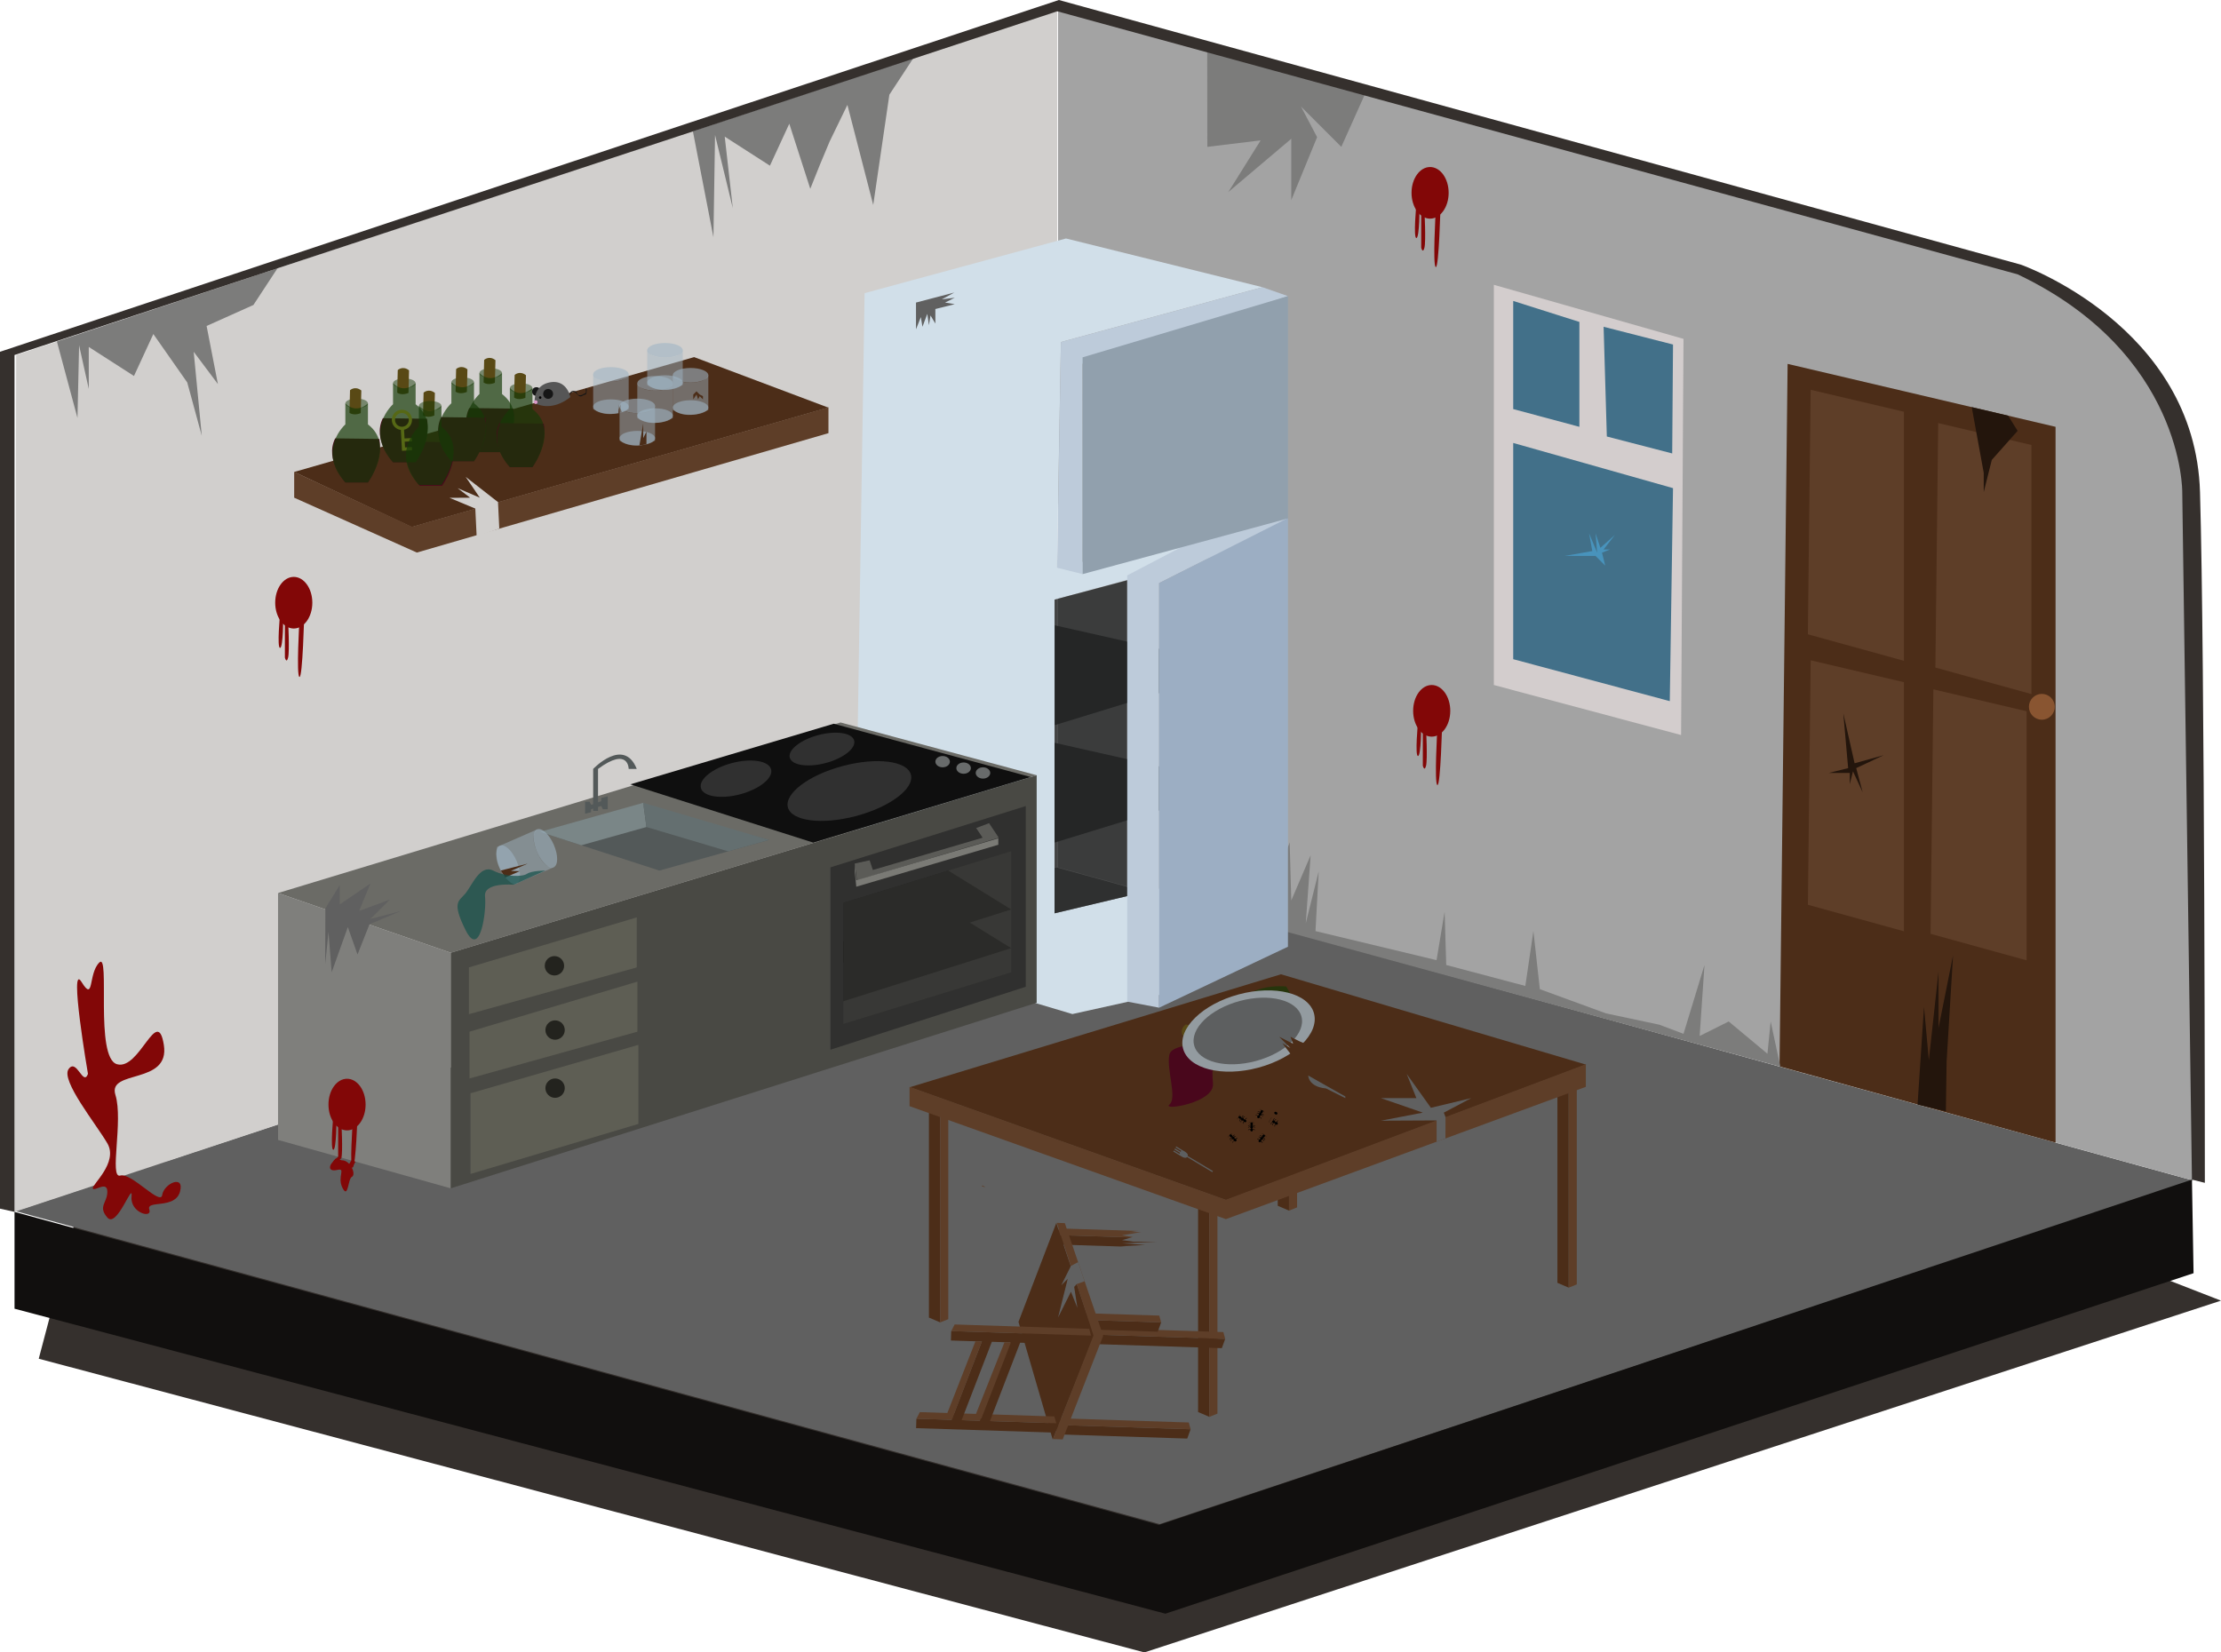 <svg xmlns="http://www.w3.org/2000/svg" viewBox="0 0 1376 1024"><defs><style>.cls-1{fill:#35302d;}.cls-2{fill:#606060;}.cls-3{fill:#3a1c05;}.cls-4{fill:#d1cfcd;}.cls-5{fill:#a3a3a3;}.cls-6{fill:#d3cdcd;}.cls-7{fill:#427089;}.cls-8{fill:#4893bc;}.cls-9{fill:#4c2d18;}.cls-10{fill:#5e3e28;}.cls-11{fill:#895531;}.cls-12{fill:#23150c;}.cls-13{fill:#7c7c7b;}.cls-14{fill:#110f0e;}.cls-15{fill:#d1dfe9;}.cls-16,.cls-46{fill:#252626;}.cls-16{opacity:0.82;}.cls-17{fill:#6b6b66;}.cls-18{fill:#7f7f7c;}.cls-19{fill:#494944;}.cls-20,.cls-23{fill:#153a06;}.cls-20{opacity:0.48;}.cls-21{fill:#594915;}.cls-22{fill:#49071c;}.cls-23{opacity:0.68;}.cls-24,.cls-25,.cls-26{fill:#9fb5c4;}.cls-24{opacity:0.59;}.cls-25{opacity:0.47;}.cls-26{opacity:0.56;}.cls-27{fill:#161616;}.cls-28{fill:#565656;}.cls-29{fill:#db9aca;}.cls-30,.cls-51,.cls-52{fill:none;stroke-miterlimit:10;}.cls-30{stroke:#e2ce35;stroke-width:2px;}.cls-31{fill:#535959;}.cls-32{fill:#7a8687;}.cls-33{fill:#646f70;}.cls-34{fill:#0f0f0f;}.cls-35{fill:#303030;}.cls-36{fill:#686b6b;}.cls-37{fill:#15514a;opacity:0.71;}.cls-38{fill:#30302f;}.cls-39{fill:#5b5b57;}.cls-40{fill:#7a7a75;}.cls-41{fill:#42423f;opacity:0.49;}.cls-42{fill:#5e5e54;}.cls-43{fill:#23231e;}.cls-44{fill:#820707;}.cls-45{fill:#5d5f60;}.cls-47{fill:#bdcbda;}.cls-48{fill:#9caec3;}.cls-49{fill:#91a0ad;}.cls-50{fill:#939ba0;}.cls-51,.cls-52{stroke:#000;}.cls-51{stroke-width:0.25px;}.cls-52{stroke-width:0.1px;}</style></defs><g id="piece"><polygon class="cls-1" points="24 842 709 1024 1376 806 1340 792 57 717 24 842"/><polygon class="cls-2" points="9.5 750.5 654.5 537.5 1358.5 731.5 718.5 944.5 9.5 750.5"/><path class="cls-3" d="M919,581" transform="translate(-287.5 -49.5)"/><polygon class="cls-4" points="9 751 10 220 74.89 198.47 655 6 655 537 9 751"/><path class="cls-5" d="M943,56l597,163s104,42,106,159,0,403,0,403L943,587Z" transform="translate(-287.5 -49.5)"/><polygon class="cls-6" points="925.5 176.5 1043 210 1041.5 455.5 925.5 424.5 925.5 176.5"/><polygon class="cls-7" points="937.5 186.5 978.5 199.5 978.5 264.5 937.5 253.5 937.5 186.5"/><polygon class="cls-7" points="993.5 202.5 1036.5 213.5 1036 281 995.5 270.5 993.5 202.5"/><polygon class="cls-7" points="937.5 274.5 1036.5 302.5 1034.5 434.5 937.5 408.5 937.5 274.5"/><polygon class="cls-8" points="989.5 342.5 988.5 330.5 991.5 339.5 1000.5 331.5 993.5 340.5 997.5 340.5 992.5 342.5 994.5 350.5 988.5 344.5 969.5 344.5 986.5 341.5 984.5 330.5 989.5 342.5"/><polygon class="cls-9" points="1102.5 660.85 1107.5 225.5 1273.5 264.5 1273.5 708.08 1102.5 660.85"/><polygon class="cls-10" points="1120.04 393.07 1121.78 241.56 1179.54 255.14 1179.54 409.5 1120.04 393.07"/><polygon class="cls-10" points="1199.06 413.69 1200.8 262.19 1258.56 275.76 1258.56 430.12 1199.06 413.69"/><polygon class="cls-10" points="1120.06 560.69 1121.8 409.19 1179.56 422.76 1179.56 577.12 1120.06 560.69"/><polygon class="cls-10" points="1196.06 578.69 1197.8 427.19 1255.56 440.76 1255.56 595.12 1196.06 578.69"/><circle class="cls-11" cx="1265" cy="438" r="8"/><polygon class="cls-12" points="1145 476 1142 442 1149 473 1167 468 1150 476 1154 491 1148 478 1146 486 1146 479 1133 479 1145 476"/><polygon class="cls-13" points="737 561 1103 661 1097 633 1095 653 1071 633 1053 642 1056 598 1043 640.66 1028 635 995 628 954 613 950 577 945 611 896 598 895 565 890 595 815 577 817 540 809 572 812 530 800 558 799 522 785 561 720.5 556.5 737 561"/><polygon class="cls-12" points="1221.57 252.3 1229 293 1229 305 1234 285 1250 267 1244.11 257.59 1221.57 252.3"/><polygon class="cls-13" points="95 207 116 237 125 270 120 218 135 238 128 202 157 189 171.91 166.28 35.26 211.62 48 259 49 214 55 241 55 215 83 233 95 207"/><polygon class="cls-13" points="489 76.67 502 117 508 102 514 87.67 525 65 541 127 551 58.67 565.91 35.95 429.26 81.29 442 147 443 83.67 454 129 449 84.67 477 102.67 489 76.67"/><polygon class="cls-13" points="747.92 31.73 748 91 781 87 761 119 800 86 800 124 816 85 806 66 831 91 845.61 58.41 747.92 31.73"/><polygon class="cls-12" points="1188 684.52 1192 624 1195 657 1201 602 1201 637 1210 592 1206 658 1205.55 688.65 1188 684.52"/><polygon class="cls-14" points="9 751 9 811 722 1000 1359 789 1358 731 718 945 9 751"/><path class="cls-1" d="M296.5,800.5l-9-2v-531l656-218,596,164s108,38,111,141,3,428,3,428l-8-2-6-426s1-86-102-135l-595-163-646,213Z" transform="translate(-287.5 -49.5)"/></g><g id="meuble"><polygon class="cls-15" points="535.65 181.67 660.44 147.78 782.14 177.98 657.28 211.96 654.91 346.3 654.91 351.83 797.5 318.5 797.5 332.5 653.33 371.58 653.33 565.98 746.58 543.85 746.58 610.23 664.39 628.41 529.26 588.11 535.65 181.67"/><polygon class="cls-16" points="653.33 371.58 698.37 359.61 698.37 555.29 653.33 565.98 653.33 371.58"/><polygon class="cls-17" points="520.75 447.71 642.26 480.42 279.26 590.41 172.26 553.41 520.75 447.71"/><polyline class="cls-18" points="279.26 590.41 279.26 736.41 172.26 706.41 172.26 553.41"/><polygon class="cls-19" points="279.26 736.41 279.26 590.41 642.26 480.42 642.26 621.41 279.26 736.41"/><polygon class="cls-9" points="430.04 221.3 513.18 252.6 255.08 326.65 182.25 292.48 430.04 221.3"/><polygon class="cls-10" points="182.26 292.42 182.26 308.42 258.26 342.42 513.26 268.42 513.26 252.41 255.26 326.42 182.26 292.42"/><polygon class="cls-4" points="294.47 315.17 278.5 308.5 291.26 308.42 283.5 302.5 297.26 308.42 288.5 295.5 308.53 311.14 309.33 327.6 295.3 332.42 294.47 315.17"/><ellipse class="cls-20" cx="250.5" cy="237.5" rx="7" ry="3"/><path class="cls-21" d="M533.58,292.83l.35-14s3.08-2.92,7,.17l-.35,14S536.53,294.9,533.58,292.83Z" transform="translate(-287.5 -49.5)"/><path class="cls-22" d="M524.7,308.66,552,309s3,12-7,27H531S518,322,524.7,308.66Z" transform="translate(-287.5 -49.5)"/><ellipse class="cls-20" cx="304.03" cy="231.2" rx="7" ry="3"/><path class="cls-21" d="M587.11,286.53l.35-14s3.07-2.93,7,.17l-.35,14S590.06,288.6,587.11,286.53Z" transform="translate(-287.5 -49.5)"/><path class="cls-22" d="M578.23,302.37l27.3.33s3,12-7,27h-14S571.53,315.7,578.23,302.37Z" transform="translate(-287.5 -49.5)"/><path class="cls-23" d="M584.53,280.7v13s-18,16,0,36h14s17-23,0-36v-13S591.53,287.7,584.53,280.7Z" transform="translate(-287.5 -49.5)"/><ellipse class="cls-20" cx="322.88" cy="240.53" rx="7" ry="3"/><path class="cls-21" d="M606,295.85l.35-14s3.07-2.93,7,.17L613,296S608.92,297.93,606,295.85Z" transform="translate(-287.5 -49.5)"/><path class="cls-22" d="M597.09,311.69l27.29.34s3,12-7,27h-14S590.38,325,597.09,311.69Z" transform="translate(-287.5 -49.5)"/><path class="cls-23" d="M603.38,290v13s-18,16,0,36h14s17-23,0-36V290S610.38,297,603.38,290Z" transform="translate(-287.5 -49.5)"/><ellipse class="cls-20" cx="220.96" cy="250" rx="7" ry="3"/><path class="cls-21" d="M504,305.32l.35-14s3.07-2.93,7,.17l-.35,14S507,307.4,504,305.32Z" transform="translate(-287.5 -49.5)"/><path class="cls-22" d="M495.16,321.16l27.3.34s3,12-7,27h-14S488.46,334.5,495.16,321.16Z" transform="translate(-287.5 -49.5)"/><path class="cls-23" d="M501.46,299.5v13s-18,16,0,36h14s17-23,0-36v-13S508.46,306.5,501.46,299.5Z" transform="translate(-287.5 -49.5)"/><path class="cls-21" d="M549.58,306.83l.35-14s3.08-2.92,7,.17l-.35,14S552.53,308.9,549.58,306.83Z" transform="translate(-287.5 -49.5)"/><path class="cls-22" d="M541.16,323.16l27.3.34s3,12-7,27h-14S534.46,336.5,541.16,323.16Z" transform="translate(-287.5 -49.5)"/><ellipse class="cls-20" cx="286.65" cy="236.88" rx="7" ry="3"/><path class="cls-21" d="M569.74,292.2l.35-14s3.07-2.93,7,.17l-.34,14S572.69,294.28,569.74,292.2Z" transform="translate(-287.5 -49.5)"/><path class="cls-22" d="M560.86,308l27.29.34s3,12-7,27h-14S554.15,321.38,560.86,308Z" transform="translate(-287.5 -49.5)"/><path class="cls-23" d="M567.15,286.38v13s-18,16,0,36h14s17-23,0-36v-13S574.15,293.38,567.15,286.38Z" transform="translate(-287.5 -49.5)"/><ellipse class="cls-24" cx="378.5" cy="232" rx="11" ry="4.5"/><path class="cls-25" d="M655,281s0,5,11,5,11-5,11-5v22s-12,7-22,0Z" transform="translate(-287.5 -49.5)"/><ellipse class="cls-26" cx="378.5" cy="252" rx="11" ry="4.5"/><polygon class="cls-9" points="383.15 256.08 383.5 250.5 383.5 253.5 384.5 250.5 384.5 253.5 385.3 255.54 383.15 256.08"/><ellipse class="cls-24" cx="411.99" cy="217.05" rx="11" ry="4.5"/><path class="cls-25" d="M688.49,266.05s0,5,11,5,11-5,11-5v22s-12,7-22,0Z" transform="translate(-287.5 -49.5)"/><ellipse class="cls-26" cx="411.99" cy="237.05" rx="11" ry="4.5"/><ellipse class="cls-24" cx="427.84" cy="232.53" rx="11" ry="4.5"/><path class="cls-25" d="M704.34,281.53s0,5,11,5,11-5,11-5v22s-12,7-22,0Z" transform="translate(-287.5 -49.5)"/><ellipse class="cls-26" cx="427.84" cy="252.53" rx="11" ry="4.5"/><ellipse class="cls-24" cx="405.84" cy="237.53" rx="11" ry="4.5"/><path class="cls-25" d="M682.34,286.53s0,5,11,5,11-5,11-5v22s-12,7-22,0Z" transform="translate(-287.5 -49.5)"/><ellipse class="cls-26" cx="405.84" cy="257.53" rx="11" ry="4.5"/><ellipse class="cls-24" cx="394.84" cy="251.53" rx="11" ry="4.5"/><path class="cls-25" d="M671.34,300.53s0,5,11,5,11-5,11-5v22s-12,7-22,0Z" transform="translate(-287.5 -49.5)"/><ellipse class="cls-26" cx="394.84" cy="271.53" rx="11" ry="4.5"/><polygon class="cls-9" points="396.15 276.02 398.5 262.5 398.5 271.5 400.5 267.5 400.5 271.5 400.5 275.38 396.15 276.02"/><polygon class="cls-9" points="429.5 244.5 431.5 242.5 433.5 244.5 435.5 245.5 435.5 247.5 433.5 245.5 432.5 247.5 431.5 244.5 429.5 247.5 429.5 244.5"/><circle class="cls-27" cx="332.35" cy="242.64" r="2.69"/><path class="cls-28" d="M640.84,295.6a13.93,13.93,0,0,0-1-3c-1.43-3.13-4.71-7.43-11.66-6.15-10.64,2-9.42,12.82-9.42,12.82S628.45,305.37,640.84,295.6Z" transform="translate(-287.5 -49.5)"/><path class="cls-27" d="M640.56,294.4s1.55-4.14,4.08-1,3.51,1.2,4.67.85,1.58-.07,1.66-2.5-.83-1.45-.58-.62c.43,1.47-.08,2.42-.93,2.27-2.25,1.88-4.53.95-4.49-.26s-4-2.81-4.52.94Z" transform="translate(-287.5 -49.5)"/><circle class="cls-27" cx="339.59" cy="244.1" r="3.07"/><circle class="cls-29" cx="331.89" cy="249.19" r="1.15"/><circle cx="334.66" cy="246.37" r="0.77"/><circle class="cls-30" cx="249" cy="260.19" r="5.27"/><polyline class="cls-30" points="249.29 265.45 249.99 278.31 255.25 278.03"/><line class="cls-30" x1="255.24" y1="272.46" x2="249.68" y2="272.76"/><ellipse class="cls-20" cx="266.5" cy="251.5" rx="7" ry="3"/><path class="cls-23" d="M547,301v13s-18,16,0,36h14s17-23,0-36V301S554,308,547,301Z" transform="translate(-287.5 -49.5)"/><path class="cls-23" d="M531,287v13s-18,16,0,36h14s17-23,0-36V287S538,294,531,287Z" transform="translate(-287.5 -49.5)"/><polygon class="cls-31" points="334.5 515.5 408.5 539.5 476.5 520.5 398.5 499.5 334.5 515.5"/><polygon class="cls-32" points="398.5 497.5 400.5 512.5 360.14 523.82 334.5 515.5 398.5 497.5"/><polygon class="cls-33" points="451.17 527.58 476.5 520.5 398.5 497.5 400.5 512.5 451.17 527.58"/><path class="cls-31" d="M655,552V526s19-20,27,0h-5s0-14-19,0v26Z" transform="translate(-287.5 -49.5)"/><polygon class="cls-31" points="369.5 497.5 372.5 496.5 372.5 494.5 376.5 493.5 376.5 501.5 373.5 501.5 372.5 499.5 368.5 500.5 369.5 497.5"/><polygon class="cls-31" points="368.98 500.54 366.2 501.47 366.2 503.32 362.5 504.25 362.5 496.84 365.28 496.84 366.2 498.69 369.91 497.77 368.98 500.54"/><polygon class="cls-34" points="516.5 448.5 638.5 481.5 503.81 522.16 390.5 486.06 516.5 448.5"/><ellipse class="cls-35" cx="743.5" cy="532" rx="22.5" ry="10" transform="translate(-399.26 159.47) rotate(-14.89)"/><ellipse class="cls-35" cx="796.76" cy="513.64" rx="20.63" ry="8.96" transform="translate(-392.75 172.54) rotate(-14.89)"/><ellipse class="cls-35" cx="813.76" cy="539.64" rx="39.44" ry="16.04" transform="translate(-398.86 177.78) rotate(-14.89)"/><ellipse class="cls-36" cx="597" cy="476" rx="4.5" ry="3.5"/><ellipse class="cls-36" cx="609" cy="479" rx="4.5" ry="3.5"/><ellipse class="cls-36" cx="584" cy="472" rx="4.5" ry="3.5"/><ellipse class="cls-24" cx="625.38" cy="575.24" rx="5.66" ry="12.8" transform="translate(-465.38 248.67) rotate(-23.58)"/><path class="cls-25" d="M620.84,563.26s-5.76,2.52-.64,14.25,10.88,9.21,10.88,9.21l-25.35,11.06s-13.65-9.27-10.24-23.45Z" transform="translate(-287.5 -49.5)"/><ellipse class="cls-26" cx="602.34" cy="585.3" rx="5.66" ry="12.8" transform="translate(-471.33 240.29) rotate(-23.58)"/><polygon class="cls-9" points="310.26 539.47 326.94 535.17 316.57 539.7 322.11 539.82 317.5 541.83 313.03 543.78 310.26 539.47"/><path class="cls-37" d="M605.73,597.78S587,596,588,605s-3,39-12,21-4-18,0-23,9-18,17-14,18,4,21,2,11.38-2,11.38-2Z" transform="translate(-287.5 -49.5)"/><polygon class="cls-38" points="514.5 537.5 635.5 499.5 635.5 611.5 514.5 650.5 514.5 537.5"/><polygon class="cls-39" points="529.53 535.13 538.77 533.13 540.77 539.13 608.77 519.13 604.77 513.13 612.77 510.13 618.77 519.13 530.95 545.58 529.53 535.13"/><polygon class="cls-40" points="618.5 523.5 618.5 519.5 530.5 545.5 529.5 535.5 529.5 539.5 530.5 549.5 618.5 523.5"/><polygon class="cls-27" points="626.5 563.59 587.5 539.5 522.5 559.5 522.5 596.5 626.5 563.59"/><polygon class="cls-27" points="626.5 587.57 587.5 563.48 522.5 583.48 522.5 620.48 626.5 587.57"/><polygon class="cls-41" points="522.5 559.5 626.5 527.5 626.5 602.5 522.5 634.5 522.5 559.5"/><polygon class="cls-42" points="290.5 599.5 394.5 568.5 394.5 599.5 290.5 628.5 290.5 599.5"/><circle class="cls-43" cx="343.5" cy="598.5" r="6"/><polygon class="cls-42" points="290.9 639.32 394.9 608.32 394.9 639.32 290.9 668.32 290.9 639.32"/><circle class="cls-43" cx="343.9" cy="638.32" r="6"/><polygon class="cls-42" points="291.5 677.5 395.5 647.5 395.5 696.5 291.5 727.5 291.5 677.5"/><circle class="cls-43" cx="343.9" cy="674.32" r="6"/><polygon class="cls-9" points="575.5 688.5 575.5 816.5 582.5 819.5 582.5 688.5 575.5 688.5"/><polygon class="cls-10" points="587.5 817.5 587.5 691.5 582.5 688.5 582.5 819.5 587.5 817.5"/><polygon class="cls-9" points="742.26 747.03 742.26 875.03 749.26 878.03 749.26 747.03 742.26 747.03"/><polygon class="cls-10" points="754.26 876.03 754.26 750.03 749.26 747.03 749.26 878.03 754.26 876.03"/><polygon class="cls-9" points="964.88 666.96 964.88 794.96 971.88 797.96 971.88 666.96 964.88 666.96"/><polygon class="cls-10" points="976.88 795.96 976.88 669.96 971.88 666.96 971.88 797.96 976.88 795.96"/><polygon class="cls-9" points="791.6 619.22 791.6 747.22 798.6 750.22 798.6 619.22 791.6 619.22"/><polygon class="cls-10" points="803.6 748.22 803.6 622.22 798.6 619.22 798.6 750.22 803.6 748.22"/><polygon class="cls-9" points="563.62 673.76 759.62 743.76 982.62 659.76 793.62 603.76 563.62 673.76"/><polygon class="cls-10" points="563.5 673.5 563.5 685.5 759.5 755.5 982.5 673.5 982.5 659.5 759.5 743.5 563.5 673.5"/><polygon class="cls-9" points="654.48 888.86 735.54 891.48 737.63 885.71 654.67 883.03 654.48 888.86"/><polygon class="cls-10" points="736.49 881.51 656.7 878.93 654.67 883.03 737.63 885.71 736.49 881.51"/><polygon class="cls-9" points="675.91 832.84 756.97 835.46 759.06 829.69 676.1 827.01 675.91 832.84"/><polygon class="cls-10" points="757.92 825.48 678.13 822.91 676.1 827.01 759.06 829.69 757.92 825.48"/><polygon class="cls-9" points="653.9 771.18 734.95 773.79 737.04 768.02 654.08 765.35 653.9 771.18"/><polygon class="cls-10" points="735.91 763.82 656.12 761.24 654.08 765.35 737.04 768.02 735.91 763.82"/><polygon class="cls-9" points="636.23 822.63 717.28 825.25 719.37 819.48 636.41 816.8 636.23 822.63"/><polygon class="cls-10" points="718.24 815.28 638.45 812.7 636.41 816.8 719.37 819.48 718.24 815.28"/><polygon class="cls-9" points="677.86 827.81 652.21 892.11 630.99 819.17 654.41 757.91 677.86 827.81"/><polygon class="cls-10" points="652.38 891.8 658.38 891.99 683.47 827.77 659.71 757.97 654.71 757.8 677.47 827.57 652.38 891.8"/><polygon class="cls-9" points="567.56 885.02 652.24 887.75 654.41 881.99 567.75 879.19 567.56 885.02"/><polygon class="cls-10" points="653.23 877.78 569.87 875.09 567.75 879.19 654.41 881.99 653.23 877.78"/><polygon class="cls-9" points="589.13 830.71 673.81 833.44 675.99 827.67 589.32 824.88 589.13 830.71"/><polygon class="cls-10" points="674.8 823.47 591.44 820.77 589.32 824.88 675.99 827.67 674.8 823.47"/><polygon class="cls-9" points="593.85 885.05 615.19 829.67 610.25 826.28 588.4 882.95 593.85 885.05"/><polygon class="cls-9" points="611.56 885.14 632.9 829.77 627.96 826.37 606.11 883.04 611.56 885.14"/><polygon class="cls-10" points="622.31 831.8 604.51 876.57 607.97 879.15 626.3 831.92 622.31 831.8"/><polygon class="cls-10" points="604.32 831.22 586.39 876.98 589.74 879.77 608.31 831.34 604.32 831.22"/><polyline class="cls-10" points="609.5 735.5 608.37 735.13 608.37 734.62 610.5 735.5 609.5 735.5"/><polygon class="cls-2" points="667.93 782.11 663.44 784.55 657.5 796.5 661.5 792.5 655.5 816.5 663.5 800.5 667.5 810.5 665.5 797.5 667.09 795.74 671.97 793.98 667.93 782.11"/><polygon class="cls-2" points="890.04 707.5 890.04 694.33 855.5 694.5 881.5 689.5 855.5 680.5 877.5 680.5 871.5 665.5 886.5 686.5 911.5 680.5 894.5 689.5 895.56 692.25 895.51 705.49 890.04 707.5"/><polygon class="cls-2" points="706.84 762.48 699.91 763.5 707.08 763.5 695.14 765.5 701.86 766.58 695.14 768.5 702.3 769.5 716.63 769.5 695.14 770.5 709.46 771.5 694.04 772.31 734.5 777.5 740.5 765.5 735.73 761.5 706.84 762.48"/><polygon class="cls-2" points="201.56 562.99 201.5 597.5 203.5 577.5 205.5 602.5 215.5 574.5 221.5 591.5 228.92 572.78 248.5 564.5 229.5 569.5 241.5 557.5 222.5 564.5 229.5 547.5 210.5 560.5 210.5 548.5 201.56 562.99"/><polygon class="cls-2" points="567.5 187.5 591.22 181.27 583.5 185.5 591.5 184.5 585.5 187.5 591.5 188.5 579.5 191.5 579.5 200.5 576.5 195.5 575.5 201.5 574.5 194.5 571.5 202.5 570.5 196.5 567.5 204.07 567.5 187.5"/><path class="cls-44" d="M461,430s-2,21,0,21,2-20,2-20l1,2v24s1,4,2,0,0-23,0-23h7s-2,34,0,35,3-39,3-39Z" transform="translate(-287.5 -49.5)"/><ellipse class="cls-44" cx="182" cy="373.5" rx="11.5" ry="16"/><path class="cls-44" d="M1166,497s-2,21,0,21,2-20,2-20l1,2v24s1,4,2,0,0-23,0-23h7s-2,34,0,35,3-39,3-39Z" transform="translate(-287.5 -49.5)"/><ellipse class="cls-44" cx="887" cy="440.5" rx="11.5" ry="16"/><path class="cls-44" d="M1165,176s-2,21,0,21,2-20,2-20l1,2v24s1,4,2,0,0-23,0-23h7s-2,34,0,35,3-39,3-39Z" transform="translate(-287.5 -49.5)"/><ellipse class="cls-44" cx="886" cy="119.5" rx="11.5" ry="16"/><path class="cls-44" d="M494,741s-2,21,0,21,2-20,2-20l1,2v23h2c1-4,0-22,0-22h7s-2,29,0,28,3-32,3-32Z" transform="translate(-287.5 -49.5)"/><ellipse class="cls-44" cx="215" cy="684.5" rx="11.5" ry="16"/><path class="cls-44" d="M497,766.36,494,769s0,2,2,1l3.18-3Z" transform="translate(-287.5 -49.5)"/><path class="cls-44" d="M499.13,768.54c5.29-.34,9.32,8.76,6.32,10.29-2.44,1.25-2.15,13.84-5.72,6.9s2.28-12.52-3.17-11.25-5.43-2.07-3.23-4.58l2.2-2.51Z" transform="translate(-287.5 -49.5)"/><polyline class="cls-44" points="217.62 719.13 214.5 724.5 216.5 726.5 220.24 719.87"/><path class="cls-44" d="M342,715s-12-70-4-57,4-5,11-12-3,59,11,63,25-37,29-12-35,15-30,31-4,52,3,50,25,19,26,12,14-13,11-2-21,5-19,11-12,2-11-8-9,20-15,13,0-9,0-16-8,0-9-2,16-16,9-28-29-39-24-46S339,723,342,715Z" transform="translate(-287.5 -49.5)"/><path class="cls-45" d="M1038.59,775.87l-15.65-9.36s-.75,1.25-3.36-.31l-5.21-3.13.37-.62,3.48,2.08.37-.62-3.48-2.08.37-.63,3.48,2.08.38-.62-3.48-2.08.37-.62,3.48,2.08,1.74,1s2.61,1.56,1.86,2.81l15.65,9.36Z" transform="translate(-287.5 -49.5)"/><path class="cls-45" d="M1121,729l-23-13s0,7,11,8l12,6Z" transform="translate(-287.5 -49.5)"/><ellipse class="cls-20" cx="1045.41" cy="691.41" rx="3" ry="7" transform="translate(-493.23 567.11) rotate(-30.06)"/><path class="cls-21" d="M1033.49,695.22,1020.13,691s-2-3.76,2.1-6.68l13.36,4.21S1036.3,693,1033.49,695.22Z" transform="translate(-287.5 -49.5)"/><path class="cls-22" d="M1049,697s-35-3-37,6,5,27,0,31,28-1,27-13,0-12,7-11,27-11,18-13-8,12-15,8S1049,697,1049,697Z" transform="translate(-287.5 -49.5)"/><path class="cls-22" d="M1085,679l2.74,1.87S1083,694,1060,691l-11.08,6.48L1045,697S1079,679,1085,679Z" transform="translate(-287.5 -49.5)"/><path class="cls-23" d="M1048.92,697.48l11.26-6.52s22.88,7.57,31.18-18l-7-12.13s-28.44-3.19-31.18,18.05l-11.26,6.51S1051.47,687.91,1048.92,697.48Z" transform="translate(-287.5 -49.5)"/><polygon class="cls-46" points="653.33 522.16 769.5 486.5 653.33 460.3 653.33 522.16"/><polyline class="cls-46" points="653.5 387.5 653.5 449.36 769.67 413.7"/><polygon class="cls-47" points="797.5 321.5 748.92 330.09 698.37 356.57 698.37 620.71 718.13 624.46 718.13 361.31 797.5 321.5"/><polygon class="cls-48" points="718.13 624.46 797.94 586.68 797.94 321.01 718.13 361.31 718.13 624.46"/><polygon class="cls-47" points="797.94 183.51 782.14 177.98 657.28 211.96 654.91 351.83 670.71 355.78 670.65 225.39 797.94 183.51"/><polygon class="cls-49" points="670.71 221.44 797.94 183.51 797.94 321.29 670.71 355.78 670.71 221.44"/><ellipse class="cls-50" cx="1061" cy="688.5" rx="42" ry="23.5" transform="translate(-430 249.96) rotate(-15.07)"/><ellipse class="cls-45" cx="1060.55" cy="688.49" rx="34.42" ry="19.26" transform="translate(-430.01 249.84) rotate(-15.07)"/><polygon class="cls-9" points="799.44 652.95 794.5 646.5 799.5 649.5 792.5 642.5 801.15 646.8 799.5 642.5 805.5 645.5 807.5 646.31 813.5 650.5 799.44 652.95"/><ellipse cx="775.44" cy="696.53" rx="0.77" ry="1.03"/><ellipse cx="775.44" cy="698.34" rx="0.77" ry="1.03"/><ellipse cx="775.44" cy="700.14" rx="0.77" ry="1.03"/><path class="cls-51" d="M1063.45,747.32a.91.91,0,0,1,1.55,0" transform="translate(-287.5 -49.5)"/><path class="cls-51" d="M1060.83,749.83a.91.91,0,0,1,1.55,0" transform="translate(-287.5 -49.5)"/><path class="cls-51" d="M1060.83,748.28a.91.91,0,0,1,1.55,0" transform="translate(-287.5 -49.5)"/><path class="cls-51" d="M1060.83,747.25a.91.91,0,0,1,1.55,0" transform="translate(-287.5 -49.5)"/><path class="cls-51" d="M1063.41,749.83a.91.91,0,0,1,1.55,0" transform="translate(-287.5 -49.5)"/><path class="cls-51" d="M1063.41,748.28a.91.91,0,0,1,1.55,0" transform="translate(-287.5 -49.5)"/><path class="cls-52" d="M1062.92,745.48a.91.91,0,0,1,1.55,0" transform="translate(-287.5 -49.5)"/><path class="cls-52" d="M1061.09,745.48a.91.91,0,0,1,1.55,0" transform="translate(-287.5 -49.5)"/><ellipse cx="1075.13" cy="743.88" rx="0.77" ry="1.03" transform="matrix(0.5, -0.87, 0.87, 0.5, -394.29, 1253.25)"/><ellipse cx="1076.69" cy="744.78" rx="0.77" ry="1.03" transform="translate(-394.29 1255.05) rotate(-59.99)"/><ellipse cx="1078.25" cy="745.68" rx="0.77" ry="1.03" transform="translate(-394.29 1256.86) rotate(-59.99)"/><path class="cls-51" d="M1076.5,744.08a.9.9,0,0,1,.77-1.34" transform="translate(-287.5 -49.5)"/><path class="cls-51" d="M1077.36,747.6a.9.9,0,0,1,.77-1.34" transform="translate(-287.5 -49.5)"/><path class="cls-51" d="M1076,746.83a.9.9,0,0,1,.77-1.34" transform="translate(-287.5 -49.5)"/><path class="cls-51" d="M1075.13,746.31a.9.9,0,0,1,.77-1.34" transform="translate(-287.5 -49.5)"/><path class="cls-51" d="M1078.65,745.37a.9.9,0,0,1,.77-1.34" transform="translate(-287.5 -49.5)"/><path class="cls-51" d="M1077.31,744.59a.9.9,0,0,1,.77-1.34" transform="translate(-287.5 -49.5)"/><path class="cls-52" d="M1074.65,743.61a.9.9,0,0,1,.77-1.33" transform="translate(-287.5 -49.5)"/><path class="cls-52" d="M1073.73,745.2a.9.9,0,0,1,.77-1.34" transform="translate(-287.5 -49.5)"/><ellipse cx="1069.15" cy="738.47" rx="1.03" ry="0.77" transform="translate(-399 1231.61) rotate(-59.32)"/><ellipse cx="1068.23" cy="740.02" rx="1.03" ry="0.77" transform="translate(-400.79 1231.58) rotate(-59.32)"/><ellipse cx="1067.31" cy="741.57" rx="1.03" ry="0.77" transform="translate(-402.58 1231.55) rotate(-59.32)"/><path class="cls-51" d="M1068.93,739.84a.9.9,0,0,1,1.33.79" transform="translate(-287.5 -49.5)"/><path class="cls-51" d="M1065.4,740.65a.91.91,0,0,1,1.33.79" transform="translate(-287.5 -49.5)"/><path class="cls-51" d="M1066.19,739.32a.91.91,0,0,1,1.33.79" transform="translate(-287.5 -49.5)"/><path class="cls-51" d="M1066.71,738.44s1.2-.49,1.33.79" transform="translate(-287.5 -49.5)"/><path class="cls-51" d="M1067.62,742a.91.91,0,0,1,1.33.79" transform="translate(-287.5 -49.5)"/><path class="cls-51" d="M1068.41,740.64a.91.91,0,0,1,1.33.79" transform="translate(-287.5 -49.5)"/><path class="cls-52" d="M1069.42,738a.91.91,0,0,1,1.33.79" transform="translate(-287.5 -49.5)"/><path class="cls-52" d="M1067.84,737.05a.91.91,0,0,1,1.33.79" transform="translate(-287.5 -49.5)"/><ellipse cx="1055.73" cy="741.97" rx="0.77" ry="1.03" transform="translate(-439.15 1147.8) rotate(-55.76)"/><ellipse cx="1057.22" cy="742.99" rx="0.77" ry="1.03" transform="translate(-439.34 1149.48) rotate(-55.76)"/><ellipse cx="1058.71" cy="744" rx="0.77" ry="1.03" transform="translate(-439.52 1151.16) rotate(-55.76)"/><path class="cls-51" d="M1057.08,742.27s-.41-1.22.87-1.28" transform="translate(-287.5 -49.5)"/><path class="cls-51" d="M1057.68,745.85a.91.91,0,0,1,.87-1.28" transform="translate(-287.5 -49.5)"/><path class="cls-51" d="M1056.4,745a.91.91,0,0,1,.87-1.28" transform="translate(-287.5 -49.5)"/><path class="cls-51" d="M1055.55,744.4a.91.91,0,0,1,.87-1.28" transform="translate(-287.5 -49.5)"/><path class="cls-51" d="M1059.13,743.72a.91.91,0,0,1,.87-1.28" transform="translate(-287.5 -49.5)"/><path class="cls-51" d="M1057.85,742.85s-.41-1.22.87-1.28" transform="translate(-287.5 -49.5)"/><path class="cls-52" d="M1055.27,741.68a.91.91,0,0,1,.87-1.28" transform="translate(-287.5 -49.5)"/><path class="cls-52" d="M1054.24,743.19a.91.91,0,0,1,.87-1.28" transform="translate(-287.5 -49.5)"/><ellipse cx="1070.33" cy="753.6" rx="1.03" ry="0.77" transform="translate(-469.73 1084.38) rotate(-52.04)"/><ellipse cx="1069.22" cy="755.02" rx="1.03" ry="0.77" transform="translate(-471.28 1084.05) rotate(-52.04)"/><ellipse cx="1068.11" cy="756.44" rx="1.03" ry="0.77" transform="translate(-472.82 1083.72) rotate(-52.04)"/><path class="cls-51" d="M1070,754.93s1.24-.34,1.22,1" transform="translate(-287.5 -49.5)"/><path class="cls-51" d="M1066.34,755.29a.91.91,0,0,1,1.22,1" transform="translate(-287.5 -49.5)"/><path class="cls-51" d="M1067.29,754.07s1.25-.33,1.22,1" transform="translate(-287.5 -49.5)"/><path class="cls-51" d="M1067.93,753.26s1.24-.34,1.21,1" transform="translate(-287.5 -49.5)"/><path class="cls-51" d="M1068.37,756.88s1.25-.34,1.22,1" transform="translate(-287.5 -49.5)"/><path class="cls-51" d="M1069.32,755.66s1.25-.34,1.22,1" transform="translate(-287.5 -49.5)"/><path class="cls-52" d="M1070.66,753.16s1.25-.34,1.22,1" transform="translate(-287.5 -49.5)"/><path class="cls-52" d="M1069.22,752s1.24-.34,1.22,1" transform="translate(-287.5 -49.5)"/><ellipse cx="1050.15" cy="753.45" rx="0.77" ry="1.03" transform="translate(-514.35 903.42) rotate(-44.54)"/><ellipse cx="1051.42" cy="754.74" rx="0.77" ry="1.03" transform="translate(-514.88 904.68) rotate(-44.54)"/><ellipse cx="1052.68" cy="756.02" rx="0.77" ry="1.03" transform="translate(-515.42 905.93) rotate(-44.54)"/><path class="cls-51" d="M1051.42,754s-.17-1.28,1.1-1.09" transform="translate(-287.5 -49.5)"/><path class="cls-51" d="M1051.31,757.63s-.17-1.27,1.1-1.08" transform="translate(-287.5 -49.5)"/><path class="cls-51" d="M1050.23,756.53s-.18-1.28,1.1-1.08" transform="translate(-287.5 -49.5)"/><path class="cls-51" d="M1049.5,755.8s-.17-1.28,1.11-1.09" transform="translate(-287.5 -49.5)"/><path class="cls-51" d="M1053.15,755.83s-.17-1.28,1.1-1.09" transform="translate(-287.5 -49.5)"/><path class="cls-51" d="M1052.06,754.72s-.17-1.27,1.11-1.08" transform="translate(-287.5 -49.5)"/><path class="cls-52" d="M1049.76,753.07s-.18-1.28,1.1-1.08" transform="translate(-287.5 -49.5)"/><path class="cls-52" d="M1048.45,754.35s-.17-1.27,1.1-1.08" transform="translate(-287.5 -49.5)"/></g></svg>